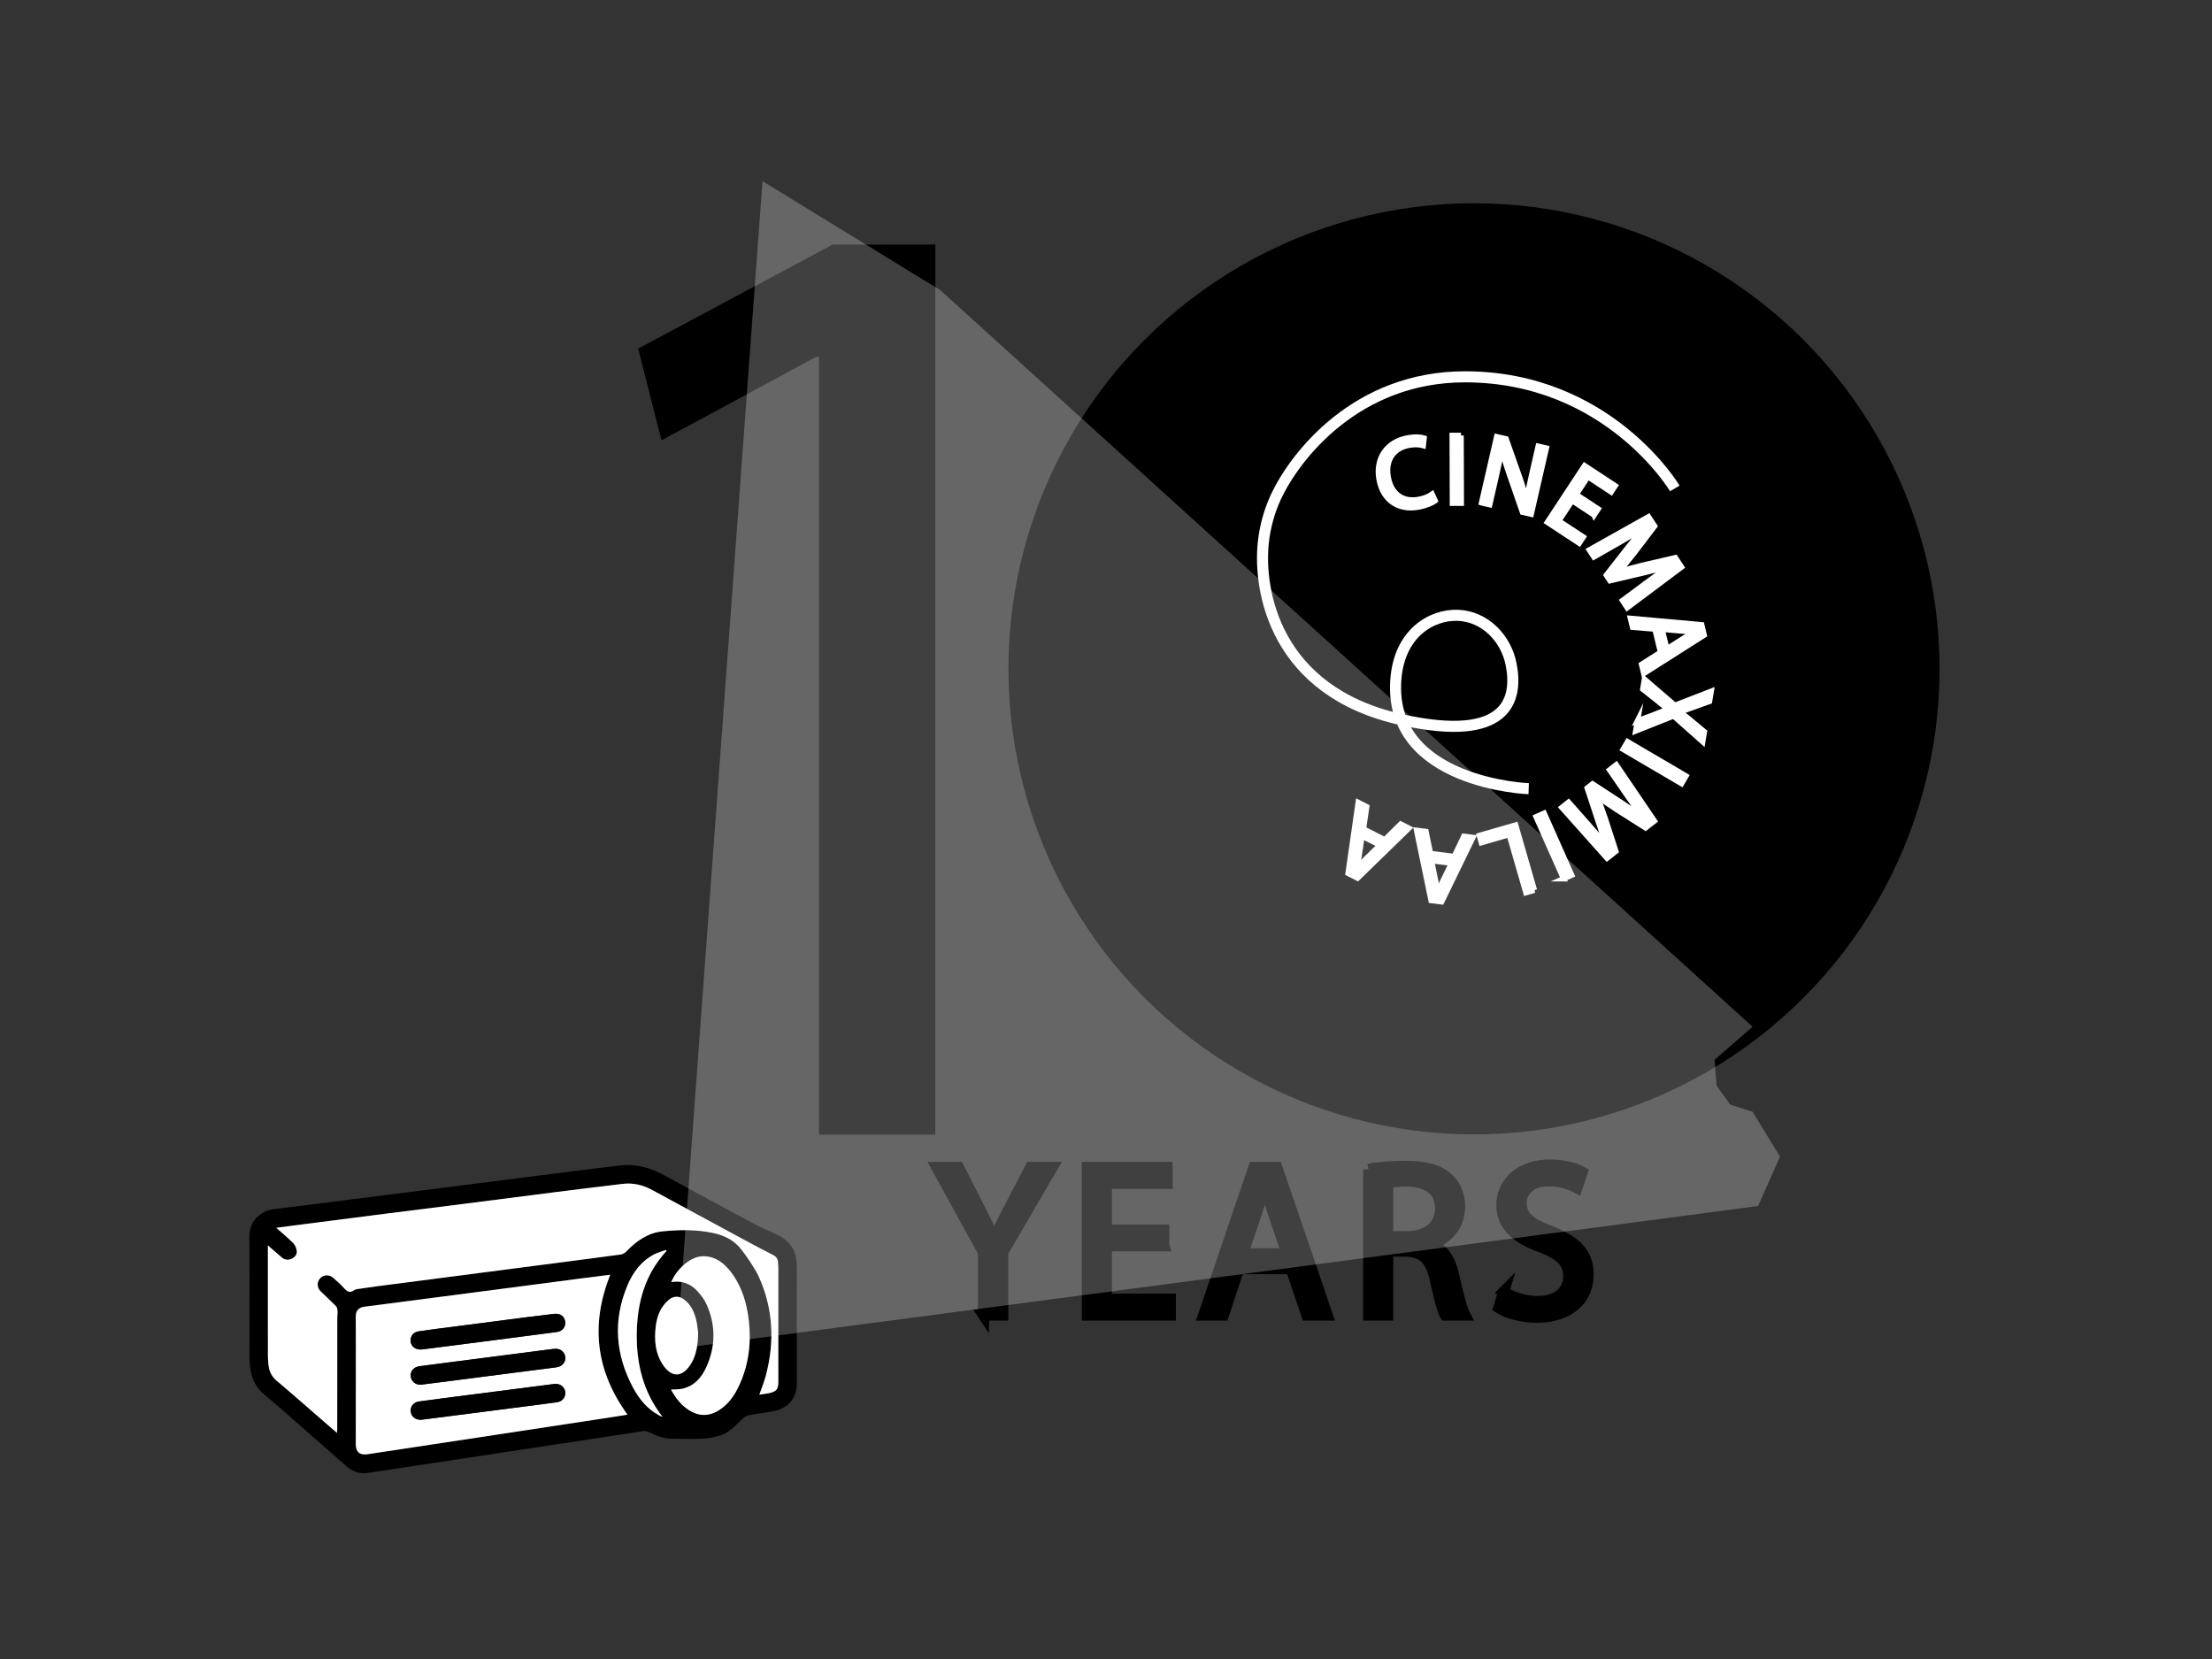 <?xml version="1.0" encoding="UTF-8"?>
<svg id="Layer_1" xmlns="http://www.w3.org/2000/svg" version="1.1" viewBox="0 0 200 150">
  <rect x="0" y="0" width="200" height="150" fill="#333333" stroke="none"/>
  <!-- Generator: Adobe Illustrator 29.2.1, SVG Export Plug-In . SVG Version: 2.1.0 Build 116)  -->
  <defs>
    <style>
      .st0 {
        fill: #eb5771;
      }

      .st1 {
        stroke-width: .5px;
      }

      .st1, .st2, .st3 {
        fill: #fff;
      }

      .st1, .st4 {
        stroke: #fff;
      }

      .st1, .st4, .st5 {
        stroke-miterlimit: 10;
      }

      .st4, .st6 {
        fill: none;
      }

      .st5 {
        stroke: #000;
      }

      .st3 {
        opacity: .25;
      }
    </style>
  </defs>
  <circle cx="133.272" cy="60.473" r="42.095"/>
  <path d="M74.045,32.263h-.247l-13.99,7.552-2.105-8.295,17.581-9.409h9.286v80.474h-10.524V32.263Z"/>
  <g>
    <path d="M22.554,117.326c0-1.833.034-3.667-.011-5.499-.035-1.396,1.001-2.363,2.278-2.512,2.327-.272,4.65-.581,6.975-.874,2.754-.348,5.508-.694,8.262-1.044,2.607-.332,5.212-.672,7.819-1.003,2.708-.343,5.416-.686,8.126-1.015,1.453-.176,2.786.188,4.062.889,2.732,1.5,5.479,2.972,8.228,4.44.641.342,1.315.623,1.973.932,1.193.56,1.778,1.487,1.774,2.816-.012,3.563.003,7.127-.001,10.69-.002,1.288-.784,2.192-2.122,2.45-.725.139-1.462.222-2.188.356-.184.034-.38.135-.52.262-.696.631-1.296,1.399-2.271,1.631-.485.115-.982.22-1.477.238-.943.035-1.889.018-2.832-.005-.684-.017-1.305-.273-1.912-.576-.16-.08-.369-.133-.542-.107-4.116.618-8.23,1.25-12.346,1.876-4.193.638-8.387,1.273-12.58,1.907-.749.113-1.389-.136-1.947-.626-1.522-1.336-3.041-2.675-4.565-4.008-.908-.794-1.8-1.608-2.74-2.362-1.022-.82-1.408-1.907-1.425-3.15-.026-1.901-.007-3.802-.007-5.704-.003,0-.005,0-.008,0ZM30.465,129.554c.012-.173.025-.27.025-.366.002-3.347.002-6.693.005-10.04,0-.204.038-.41.021-.612-.013-.15-.043-.337-.139-.435-.453-.463-.941-.892-1.397-1.353-.348-.351-.335-.87-.004-1.196.32-.316.81-.32,1.17.004.33.297.672.586.963.918.285.325.551.467.933.17.075-.059.191-.076.291-.091.618-.092,1.236-.183,1.856-.264,2.041-.267,4.083-.528,6.124-.793,2.718-.353,5.437-.708,8.155-1.061,2.549-.332,5.099-.658,7.646-1.002.181-.024.383-.138.511-.271.907-.944,1.947-1.691,3.272-1.823,1.517-.151,3.047-.177,4.555.14,1.04.218,1.958.668,2.613,1.546.238.319.484.633.697.968.299.469.618.934.845,1.438,1.308,2.896,1.443,5.887.638,8.935-.152.577-.383,1.133-.59,1.737.313-.048.604-.079.889-.138.657-.137.828-.358.828-1.033,0-3.426,0-6.853-.001-10.279,0-.17-.021-.34-.029-.511-.014-.312-.154-.517-.444-.664-.882-.448-1.755-.913-2.626-1.383-2.762-1.491-5.524-2.98-8.279-4.484-.847-.462-1.737-.68-2.693-.566-2.101.249-4.2.51-6.298.775-2.754.348-5.506.707-8.259,1.057-2.234.284-4.469.559-6.703.843-2.617.333-5.234.671-7.851,1.007-.714.092-1.428.186-2.214.289.561.499,1.081.922,1.548,1.397.172.175.286.464.31.712.03.311-.172.562-.468.691-.302.131-.605.119-.866-.101-.406-.342-.804-.695-1.279-1.107,0,.203,0,.322,0,.441,0,3.153-.001,6.306.002,9.46,0,.284.02.569.046.852.055.586.264,1.078.739,1.478,1.331,1.121,2.635,2.275,3.951,3.415.485.421.971.841,1.507,1.305ZM55.179,115.254c-.916.117-1.794.227-2.672.342-3.236.423-6.472.85-9.709,1.272-3.282.428-6.565.853-9.847,1.281-.527.069-.782.354-.785.891-.004.751.008,1.502.008,2.253-.001,3.096-.006,6.192-.006,9.289,0,.708.368,1.009,1.067.903,3.429-.521,6.859-1.038,10.289-1.558,3.89-.59,7.78-1.182,11.669-1.774.512-.078,1.023-.161,1.546-.243-2.865-3.945-3.368-8.136-1.56-12.655ZM60.69,115.92c.954-.153,1.736.137,2.351.801.335.362.65.777.85,1.223.838,1.877.822,3.78-.019,5.651-.434.965-1.101,1.735-2.2,1.973-.313.068-.645.047-1.004.069.404.74.889,1.388,1.591,1.843.869.564,1.766.613,2.669.076.94-.56,1.519-1.424,1.953-2.392.826-1.842,1.055-3.779.824-5.771-.183-1.579-.629-3.075-1.606-4.364-.603-.795-1.339-1.391-2.399-1.443-1.273-.062-2.543,1.208-3.008,2.335ZM63.124,120.52c-.038-.255-.073-.747-.189-1.218-.168-.682-.461-1.312-1.031-1.766-.497-.396-1.01-.389-1.485.03-.723.639-1.031,1.488-1.137,2.413-.139,1.212-.037,2.399.668,3.442.783,1.159,1.741,1.125,2.494-.058.507-.796.647-1.688.679-2.842ZM60.267,113.106c-.021-.029-.042-.058-.063-.087-.338.122-.693.211-1.011.372-1.21.611-1.97,1.648-2.473,2.855-1.314,3.152-1.079,6.243.526,9.233.555,1.033,1.289,1.928,2.352,2.496.098.052.204.088.307.132-1.75-2.253-2.375-4.825-2.33-7.577.046-2.766.747-5.326,2.693-7.424Z"/>
    <path class="st2" d="M30.465,129.554c-.536-.464-1.022-.884-1.507-1.305-1.315-1.14-2.619-2.294-3.951-3.415-.475-.4-.683-.892-.739-1.478-.027-.283-.046-.568-.046-.852-.003-3.153-.002-6.306-.002-9.46,0-.119,0-.237,0-.441.475.413.873.765,1.279,1.107.261.22.564.233.866.101.296-.129.498-.38.468-.691-.024-.248-.138-.538-.31-.712-.468-.475-.988-.898-1.548-1.397.786-.103,1.5-.197,2.214-.289,2.617-.336,5.234-.675,7.851-1.007,2.234-.284,4.469-.559,6.703-.843,2.753-.35,5.506-.709,8.259-1.057,2.098-.265,4.198-.526,6.298-.775.956-.113,1.846.104,2.693.566,2.755,1.504,5.517,2.993,8.279,4.484.871.47,1.744.936,2.626,1.383.289.147.429.352.444.664.008.17.029.34.029.511.002,3.426.001,6.853.001,10.279,0,.676-.171.896-.828,1.033-.285.06-.576.091-.889.138.208-.604.438-1.16.59-1.737.805-3.048.67-6.039-.638-8.935-.228-.504-.547-.969-.845-1.438-.213-.335-.459-.649-.697-.968-.655-.878-1.573-1.328-2.613-1.546-1.508-.317-3.039-.291-4.555-.14-1.325.132-2.364.879-3.272,1.823-.128.133-.33.247-.511.271-2.547.344-5.097.671-7.646,1.002-2.718.354-5.436.708-8.155,1.061-2.041.265-4.083.526-6.124.793-.62.081-1.238.172-1.856.264-.1.015-.215.032-.291.091-.382.296-.648.155-.933-.17-.291-.332-.633-.621-.963-.918-.36-.324-.85-.32-1.17-.004-.331.326-.344.845.004,1.196.456.461.944.889,1.397,1.353.096.098.126.285.139.435.017.202-.021.408-.021.612-.003,3.347-.003,6.693-.005,10.04,0,.097-.013.193-.025.366Z"/>
    <path class="st2" d="M55.179,115.254c-1.808,4.519-1.305,8.709,1.56,12.655-.523.082-1.034.166-1.546.243-3.89.592-7.779,1.184-11.669,1.774-3.429.52-6.859,1.037-10.289,1.558-.699.106-1.067-.195-1.067-.903,0-3.096.005-6.192.006-9.289,0-.751-.012-1.502-.008-2.253.003-.537.258-.822.785-.891,3.282-.428,6.565-.852,9.847-1.281,3.237-.422,6.473-.849,9.709-1.272.878-.115,1.756-.225,2.672-.342ZM38.07,122.018c.131-.015.312-.035.492-.058,1.668-.214,3.337-.428,5.005-.643,2.254-.291,4.509-.581,6.762-.88.528-.07.834-.462.771-.938-.064-.479-.455-.767-.987-.706-.881.1-1.76.21-2.64.323-2.209.284-4.417.571-6.626.858-1.003.13-2.008.249-3.008.403-.491.075-.768.477-.708.925.059.444.409.726.939.716ZM38.022,125.204c.95-.121,1.92-.243,2.89-.368,2.402-.309,4.805-.62,7.207-.93.733-.094,1.468-.18,2.2-.282.668-.093,1.005-.75.659-1.289-.241-.376-.611-.416-1.024-.362-2.955.386-5.911.764-8.867,1.144-1.049.135-2.098.269-3.147.409-.518.069-.837.427-.805.886.032.458.398.793.887.792ZM38.089,128.37c.463-.059.981-.124,1.5-.191,2.583-.332,5.166-.664,7.749-.997,1.015-.131,2.031-.258,3.044-.401.487-.069.789-.49.718-.952-.068-.444-.471-.745-.94-.698-.17.017-.339.039-.508.061-2.414.31-4.828.62-7.241.932-1.511.195-3.023.387-4.532.594-.49.067-.792.459-.743.902.052.464.409.764.953.752Z"/>
    <path class="st2" d="M60.69,115.92c.465-1.127,1.735-2.397,3.008-2.335,1.061.052,1.796.648,2.399,1.443.977,1.288,1.423,2.784,1.606,4.364.231,1.992.002,3.929-.824,5.771-.434.968-1.013,1.833-1.953,2.392-.903.538-1.799.488-2.669-.076-.702-.455-1.186-1.103-1.591-1.843.359-.022.691,0,1.004-.069,1.099-.239,1.766-1.008,2.2-1.973.841-1.871.857-3.774.019-5.651-.199-.447-.515-.861-.85-1.223-.615-.664-1.397-.955-2.351-.801Z"/>
    <path class="st2" d="M63.124,120.52c-.032,1.154-.172,2.046-.679,2.842-.754,1.183-1.711,1.218-2.494.058-.705-1.044-.806-2.23-.668-3.442.106-.925.414-1.774,1.137-2.413.475-.419.988-.426,1.485-.03.57.454.863,1.085,1.031,1.766.116.472.151.963.189,1.218Z"/>
    <path class="st2" d="M60.267,113.106c-1.946,2.098-2.647,4.658-2.693,7.424-.046,2.753.58,5.324,2.33,7.577-.102-.044-.209-.08-.307-.132-1.063-.568-1.797-1.463-2.352-2.496-1.604-2.99-1.84-6.081-.526-9.233.503-1.207,1.263-2.244,2.473-2.855.318-.161.673-.25,1.011-.372.021.029.042.058.063.087Z"/>
    <path d="M38.07,122.018c-.53.01-.88-.272-.939-.716-.06-.448.218-.85.708-.925,1-.153,2.005-.272,3.008-.403,2.208-.287,4.417-.574,6.626-.858.879-.113,1.759-.222,2.64-.323.533-.061.923.228.987.706.064.476-.243.868-.771.938-2.253.299-4.508.588-6.762.88-1.668.216-3.336.429-5.005.643-.18.023-.361.042-.492.058Z"/>
    <path d="M38.022,125.204c-.489,0-.855-.333-.887-.792-.032-.459.287-.817.805-.886,1.048-.14,2.098-.274,3.147-.409,2.956-.381,5.912-.758,8.867-1.144.414-.054.783-.014,1.024.362.346.539.009,1.196-.659,1.289-.732.102-1.466.188-2.2.282-2.402.31-4.805.62-7.207.93-.97.125-1.94.247-2.89.368Z"/>
    <path d="M38.089,128.37c-.544.012-.901-.288-.953-.752-.05-.443.253-.835.743-.902,1.51-.207,3.021-.399,4.532-.594,2.414-.312,4.828-.622,7.241-.932.169-.022.339-.044.508-.061.469-.047.872.254.94.698.071.462-.231.883-.718.952-1.013.144-2.029.27-3.044.401-2.583.333-5.166.665-7.749.997-.519.067-1.038.132-1.5.191Z"/>
  </g>
  <g>
    <path class="st5" d="M88.924,118.905v-5.666l-4.22-7.687h1.962l1.881,3.685c.515,1.01.912,1.822,1.327,2.753h.04c.377-.871.832-1.743,1.347-2.753l1.921-3.685h1.961l-4.476,7.667v5.685h-1.743Z"/>
    <path class="st5" d="M105.228,112.645h-5.191v4.814h5.785v1.446h-7.508v-13.352h7.211v1.446h-5.488v4.219h5.191v1.426Z"/>
    <path class="st5" d="M112.002,114.705l-1.386,4.2h-1.783l4.536-13.352h2.08l4.556,13.352h-1.842l-1.426-4.2h-4.735ZM116.38,113.358l-1.308-3.843c-.297-.872-.495-1.664-.693-2.437h-.04c-.198.792-.416,1.605-.674,2.417l-1.308,3.863h4.022Z"/>
    <path class="st5" d="M123.749,105.731c.872-.179,2.119-.278,3.308-.278,1.842,0,3.031.337,3.863,1.09.674.594,1.05,1.506,1.05,2.536,0,1.763-1.109,2.932-2.515,3.407v.059c1.03.357,1.644,1.308,1.961,2.694.436,1.862.753,3.15,1.03,3.665h-1.782c-.218-.376-.515-1.526-.892-3.189-.396-1.842-1.109-2.536-2.674-2.595h-1.625v5.784h-1.723v-13.173ZM125.472,111.813h1.763c1.842,0,3.011-1.01,3.011-2.536,0-1.724-1.248-2.476-3.071-2.496-.832,0-1.426.079-1.704.158v4.873Z"/>
    <path class="st5" d="M135.951,116.805c.773.475,1.902.872,3.09.872,1.764,0,2.794-.931,2.794-2.278,0-1.248-.713-1.961-2.516-2.655-2.179-.772-3.526-1.902-3.526-3.784,0-2.08,1.723-3.625,4.318-3.625,1.367,0,2.358.317,2.952.654l-.476,1.407c-.436-.238-1.327-.634-2.536-.634-1.822,0-2.516,1.09-2.516,2.001,0,1.248.812,1.862,2.655,2.575,2.258.871,3.407,1.961,3.407,3.922,0,2.06-1.525,3.843-4.675,3.843-1.287,0-2.694-.376-3.407-.852l.436-1.446Z"/>
  </g>
  <g>
    <path class="st6" d="M125.123,46.444s16.818-5.526,22.344,10.091c5.526,15.617-13.935,18.98-13.935,18.98,0,0-10.331.961-15.136-8.649"/>
    <path class="st1" d="M129.758,45.274c-.26.194-.807.44-1.54.571-1.699.305-3.17-.54-3.523-2.516-.339-1.886.711-3.394,2.58-3.729.751-.135,1.254-.059,1.479.012l-.074.668c-.32-.09-.76-.122-1.261-.032-1.413.253-2.189,1.324-1.906,2.907.265,1.475,1.283,2.271,2.75,2.008.474-.084.939-.27,1.225-.478l.271.588Z"/>
    <path class="st1" d="M132.098,39.375l.021,6.119-.789.002-.021-6.119.79-.002Z"/>
    <path class="st1" d="M133.962,45.459l1.367-5.965.841.192,1.22,3.457c.282.801.483,1.508.627,2.184l.02-.005c.111-.812.261-1.542.474-2.472l.572-2.496.726.167-1.368,5.965-.778-.179-1.2-3.461c-.264-.759-.506-1.532-.658-2.247l-.028.003c-.129.762-.275,1.483-.503,2.475l-.584,2.549-.726-.167Z"/>
    <path class="st1" d="M144.133,46.563l-1.987-1.307-1.212,1.843,2.214,1.457-.364.554-2.874-1.891,3.363-5.111,2.761,1.816-.364.554-2.101-1.382-1.063,1.616,1.987,1.307-.359.546Z"/>
    <path class="st1" d="M148.864,52.694c.688-.506,1.515-1.113,2.157-1.523l-.015-.023c-.714.219-1.49.424-2.364.629l-3.072.724-.328-.5,1.892-2.423c.562-.715,1.087-1.353,1.6-1.895l-.01-.015c-.647.403-1.529.927-2.325,1.384l-2.281,1.301-.413-.629,5.346-2.997.552.842-1.9,2.494c-.489.625-.937,1.167-1.383,1.645l.015.023c.601-.209,1.281-.396,2.075-.591l3.069-.711.552.842-4.902,3.671-.423-.645,2.16-1.601Z"/>
    <path class="st1" d="M149.633,56.874l-2.019-.165-.192-.793,6.434.58.224.926-5.453,3.468-.198-.82,1.716-1.088-.511-2.108ZM150.705,58.678l1.57-.996c.355-.227.687-.4,1.01-.572l-.005-.018c-.374-.003-.759-.012-1.148-.039l-1.86-.166.434,1.79Z"/>
    <path class="st1" d="M148.055,65.18l1.464-.545c.563-.227.929-.368,1.31-.498l.003-.018c-.32-.229-.614-.454-1.09-.856l-1.203-.949.15-.896,2.743,2.36,3.282-1.27-.152.904-1.55.559c-.433.158-.766.276-1.115.383l-.004.027c.329.23.581.43.929.718l1.276,1.063-.151.896-2.628-2.332-3.417,1.358.153-.905Z"/>
    <path class="st1" d="M152.037,70.845l-5.276-3.096.4-.681,5.275,3.096-.399.681Z"/>
    <path class="st1" d="M143.607,74.553c.563.643,1.24,1.417,1.705,2.022l.021-.017c-.279-.693-.551-1.45-.83-2.305l-.986-3.003.471-.371,2.581,1.68c.762.499,1.443.968,2.028,1.433l.015-.011c-.458-.611-1.057-1.446-1.581-2.201l-1.494-2.165.593-.466,3.449,5.077-.793.623-2.651-1.682c-.666-.436-1.246-.835-1.761-1.239l-.021.017c.261.581.505,1.244.768,2.02l.974,3.002-.792.623-4.085-4.577.606-.478,1.784,2.019Z"/>
    <path class="st1" d="M141.378,79.448l-2.488-5.595.722-.321,2.489,5.595-.723.321Z"/>
    <path class="st1" d="M138.731,80.485l-.759.219-1.514-5.246-2.514.725-.184-.637,3.273-.944,1.696,5.883Z"/>
    <path class="st1" d="M131.486,77.45l.87-1.83.811.102-2.823,5.809-.945-.118-1.31-6.328.838.105.408,1.99,2.151.27ZM129.42,77.813l.376,1.821c.085.413.13.785.176,1.147l.018.002c.136-.349.281-.706.444-1.06l.814-1.681-1.828-.229Z"/>
    <path class="st1" d="M125.207,75.939l1.439-1.426.728.371-4.629,4.507-.849-.433.916-6.398.753.383-.292,2.011,1.934.984ZM123.14,75.579l-.266,1.841c-.061.417-.145.782-.224,1.139l.016.008c.246-.282.504-.568.777-.847l1.338-1.305-1.642-.836Z"/>
  </g>
  <path class="st4" d="M151.431,44.161s-6.006-10.091-18.98-10.091c-9.798,0-15.334,7.129-17.07,10.818-.57,1.21-1.001,2.665-1.161,4.195-.448,4.285,1.024,13.438,12.465,15.981,9.701,2.156,10.569-1.856,9.942-5.016-.47-2.369-2.395-4.326-4.809-4.414-2.391-.087-5.309,1.626-5.613,5.826-.681,9.395,12.013,9.851,12.013,9.851"/>
  <path class="st0" d="M63.436,89.362"/>
  <polygon class="st3" points="61.177 121.953 68.942 16.378 85.038 26.252 158.463 92.835 155.025 95.823 155.208 98.172 156.452 99.884 158.463 100.52 160.939 104.576 158.958 109.043 61.177 121.953"/>
</svg>